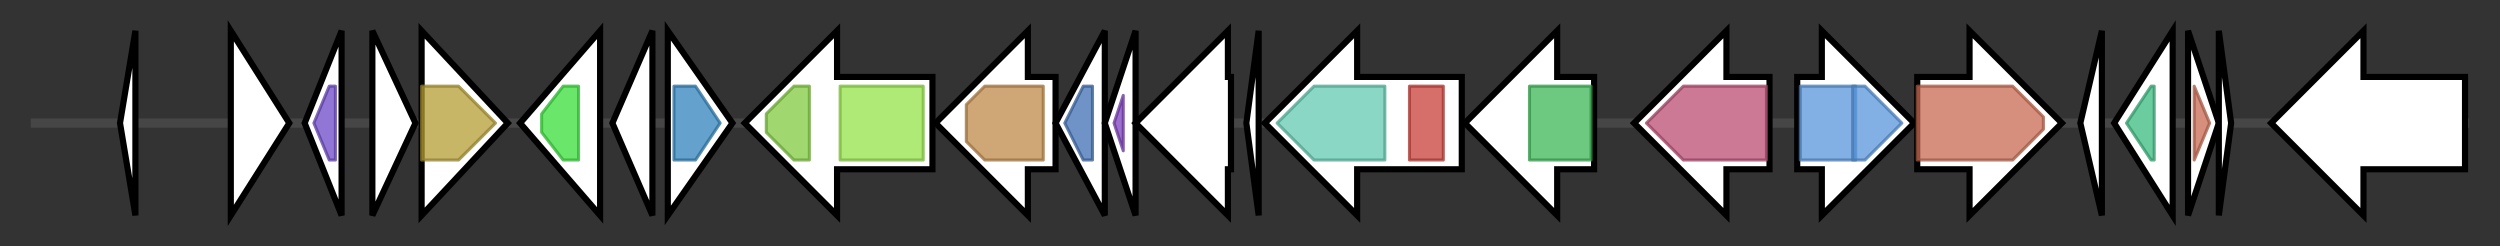 <svg version="1.1" baseProfile="full" xmlns="http://www.w3.org/2000/svg" width="812.367" height="80">
	<rect width="100%" height="100%" fill="#333333" stroke="none"/>
	<g>
		<line x1="10" y1="40.0" x2="802.367" y2="40.0" style="stroke:rgb(70,70,70); stroke-width:3 "/>
		<g>
			<title> (ctg7_295)</title>
			<polygon class=" (ctg7_295)" points="39,40 44,10 44,70" fill="rgb(255,255,255)" fill-opacity="1.0" stroke="rgb(0,0,0)" stroke-width="2"  />
		</g>
		<g>
			<title> (ctg7_296)</title>
			<polygon class=" (ctg7_296)" points="75,10 94,40 75,70" fill="rgb(255,255,255)" fill-opacity="1.0" stroke="rgb(0,0,0)" stroke-width="2"  />
		</g>
		<g>
			<title> (ctg7_297)</title>
			<polygon class=" (ctg7_297)" points="99,40 111,10 111,70" fill="rgb(255,255,255)" fill-opacity="1.0" stroke="rgb(0,0,0)" stroke-width="2"  />
			<g>
				<title>DUF423 (PF04241)
"Protein of unknown function (DUF423)"</title>
				<polygon class="PF04241" points="102,40 107,28 109,28 109,52 107,52" stroke-linejoin="round" width="8" height="24" fill="rgb(109,73,199)" stroke="rgb(87,58,159)" stroke-width="1" opacity="0.75" />
			</g>
		</g>
		<g>
			<title> (ctg7_298)</title>
			<polygon class=" (ctg7_298)" points="121,10 135,40 121,70" fill="rgb(255,255,255)" fill-opacity="1.0" stroke="rgb(0,0,0)" stroke-width="2"  />
		</g>
		<g>
			<title> (ctg7_299)</title>
			<polygon class=" (ctg7_299)" points="137,10 165,40 137,70" fill="rgb(255,255,255)" fill-opacity="1.0" stroke="rgb(0,0,0)" stroke-width="2"  />
			<g>
				<title>DegV (PF02645)
"Uncharacterised protein, DegV family COG1307"</title>
				<polygon class="PF02645" points="137,28 149,28 161,40 149,52 137,52" stroke-linejoin="round" width="27" height="24" fill="rgb(181,157,53)" stroke="rgb(144,125,42)" stroke-width="1" opacity="0.75" />
			</g>
		</g>
		<g>
			<title> (ctg7_300)</title>
			<polygon class=" (ctg7_300)" points="169,40 195,10 195,70" fill="rgb(255,255,255)" fill-opacity="1.0" stroke="rgb(0,0,0)" stroke-width="2"  />
			<g>
				<title>Polysacc_deac_1 (PF01522)
"Polysaccharide deacetylase"</title>
				<polygon class="PF01522" points="176,37 183,28 188,28 188,52 183,52 176,43" stroke-linejoin="round" width="12" height="24" fill="rgb(56,221,58)" stroke="rgb(44,176,46)" stroke-width="1" opacity="0.75" />
			</g>
		</g>
		<g>
			<title> (ctg7_301)</title>
			<polygon class=" (ctg7_301)" points="199,40 212,10 212,70" fill="rgb(255,255,255)" fill-opacity="1.0" stroke="rgb(0,0,0)" stroke-width="2"  />
		</g>
		<g>
			<title> (ctg7_302)</title>
			<polygon class=" (ctg7_302)" points="217,10 238,40 217,70" fill="rgb(255,255,255)" fill-opacity="1.0" stroke="rgb(0,0,0)" stroke-width="2"  />
			<g>
				<title>APS_kinase (PF01583)
"Adenylylsulphate kinase"</title>
				<polygon class="PF01583" points="219,28 226,28 234,40 234,40 226,52 219,52" stroke-linejoin="round" width="15" height="24" fill="rgb(48,131,188)" stroke="rgb(38,104,150)" stroke-width="1" opacity="0.75" />
			</g>
		</g>
		<g>
			<title> (ctg7_303)</title>
			<polygon class=" (ctg7_303)" points="303,25 272,25 272,10 242,40 272,70 272,55 303,55" fill="rgb(255,255,255)" fill-opacity="1.0" stroke="rgb(0,0,0)" stroke-width="2"  />
			<g>
				<title>ABC_tran (PF00005)
"ABC transporter"</title>
				<polygon class="PF00005" points="249,37 258,28 263,28 263,52 258,52 249,43" stroke-linejoin="round" width="14" height="24" fill="rgb(129,201,63)" stroke="rgb(103,160,50)" stroke-width="1" opacity="0.75" />
			</g>
			<g>
				<title>ABC_membrane (PF00664)
"ABC transporter transmembrane region"</title>
				<rect class="PF00664" x="273" y="28" stroke-linejoin="round" width="27" height="24" fill="rgb(149,226,73)" stroke="rgb(119,180,58)" stroke-width="1" opacity="0.75" />
			</g>
		</g>
		<g>
			<title> (ctg7_304)</title>
			<polygon class=" (ctg7_304)" points="343,25 334,25 334,10 304,40 334,70 334,55 343,55" fill="rgb(255,255,255)" fill-opacity="1.0" stroke="rgb(0,0,0)" stroke-width="2"  />
			<g>
				<title>NTP_transf_5 (PF14907)
"Uncharacterised nucleotidyltransferase"</title>
				<polygon class="PF14907" points="314,34 320,28 339,28 339,52 320,52 314,46" stroke-linejoin="round" width="25" height="24" fill="rgb(191,137,74)" stroke="rgb(152,109,59)" stroke-width="1" opacity="0.75" />
			</g>
		</g>
		<g>
			<title> (ctg7_305)</title>
			<polygon class=" (ctg7_305)" points="343,40 359,10 359,70" fill="rgb(255,255,255)" fill-opacity="1.0" stroke="rgb(0,0,0)" stroke-width="2"  />
			<g>
				<title>Transglut_core3 (PF13471)
"Transglutaminase-like superfamily"</title>
				<polygon class="PF13471" points="346,40 352,28 355,28 355,52 352,52" stroke-linejoin="round" width="11" height="24" fill="rgb(63,111,179)" stroke="rgb(50,88,143)" stroke-width="1" opacity="0.75" />
			</g>
		</g>
		<g>
			<title> (ctg7_306)</title>
			<polygon class=" (ctg7_306)" points="359,40 369,10 369,70" fill="rgb(255,255,255)" fill-opacity="1.0" stroke="rgb(0,0,0)" stroke-width="2"  />
			<g>
				<title>PqqD (PF05402)
"Coenzyme PQQ synthesis protein D (PqqD)"</title>
				<polygon class="PF05402" points="362,40 365,31 365,49" stroke-linejoin="round" width="6" height="24" fill="rgb(124,62,188)" stroke="rgb(99,49,150)" stroke-width="1" opacity="0.75" />
			</g>
		</g>
		<g>
			<title> (ctg7_307)</title>
			<polygon class=" (ctg7_307)" points="400,25 399,25 399,10 369,40 399,70 399,55 400,55" fill="rgb(255,255,255)" fill-opacity="1.0" stroke="rgb(0,0,0)" stroke-width="2"  />
		</g>
		<g>
			<title> (ctg7_308)</title>
			<polygon class=" (ctg7_308)" points="405,40 409,10 409,70" fill="rgb(255,255,255)" fill-opacity="1.0" stroke="rgb(0,0,0)" stroke-width="2"  />
		</g>
		<g>
			<title> (ctg7_309)</title>
			<polygon class=" (ctg7_309)" points="475,25 441,25 441,10 411,40 441,70 441,55 475,55" fill="rgb(255,255,255)" fill-opacity="1.0" stroke="rgb(0,0,0)" stroke-width="2"  />
			<g>
				<title>Asn_synthase (PF00733)
"Asparagine synthase"</title>
				<polygon class="PF00733" points="415,40 427,28 450,28 450,52 427,52" stroke-linejoin="round" width="38" height="24" fill="rgb(97,201,176)" stroke="rgb(77,160,140)" stroke-width="1" opacity="0.75" />
			</g>
			<g>
				<title>GATase_7 (PF13537)
"Glutamine amidotransferase domain"</title>
				<rect class="PF13537" x="458" y="28" stroke-linejoin="round" width="11" height="24" fill="rgb(200,63,57)" stroke="rgb(160,50,45)" stroke-width="1" opacity="0.75" />
			</g>
		</g>
		<g>
			<title> (ctg7_310)</title>
			<polygon class=" (ctg7_310)" points="518,25 506,25 506,10 476,40 506,70 506,55 518,55" fill="rgb(255,255,255)" fill-opacity="1.0" stroke="rgb(0,0,0)" stroke-width="2"  />
			<g>
				<title>Sulfotransfer_3 (PF13469)
"Sulfotransferase family"</title>
				<rect class="PF13469" x="497" y="28" stroke-linejoin="round" width="20" height="24" fill="rgb(59,182,84)" stroke="rgb(47,145,67)" stroke-width="1" opacity="0.75" />
			</g>
		</g>
		<g>
			<title> (ctg7_311)</title>
			<polygon class=" (ctg7_311)" points="575,25 561,25 561,10 531,40 561,70 561,55 575,55" fill="rgb(255,255,255)" fill-opacity="1.0" stroke="rgb(0,0,0)" stroke-width="2"  />
			<g>
				<title>ATG22 (PF11700)
"Vacuole effluxer Atg22 like"</title>
				<polygon class="PF11700" points="535,40 547,28 574,28 574,52 547,52" stroke-linejoin="round" width="41" height="24" fill="rgb(187,76,115)" stroke="rgb(149,60,92)" stroke-width="1" opacity="0.75" />
			</g>
		</g>
		<g>
			<title> (ctg7_312)</title>
			<polygon class=" (ctg7_312)" points="584,25 592,25 592,10 622,40 592,70 592,55 584,55" fill="rgb(255,255,255)" fill-opacity="1.0" stroke="rgb(0,0,0)" stroke-width="2"  />
			<g>
				<title>DUF444 (PF04285)
"Protein of unknown function (DUF444)"</title>
				<rect class="PF04285" x="585" y="28" stroke-linejoin="round" width="18" height="24" fill="rgb(88,149,218)" stroke="rgb(70,119,174)" stroke-width="1" opacity="0.75" />
			</g>
			<g>
				<title>DUF444 (PF04285)
"Protein of unknown function (DUF444)"</title>
				<polygon class="PF04285" points="602,28 606,28 618,40 606,52 602,52" stroke-linejoin="round" width="19" height="24" fill="rgb(88,149,218)" stroke="rgb(70,119,174)" stroke-width="1" opacity="0.75" />
			</g>
		</g>
		<g>
			<title> (ctg7_313)</title>
			<polygon class=" (ctg7_313)" points="623,25 640,25 640,10 670,40 640,70 640,55 623,55" fill="rgb(255,255,255)" fill-opacity="1.0" stroke="rgb(0,0,0)" stroke-width="2"  />
			<g>
				<title>SpoVR (PF04293)
"SpoVR like protein"</title>
				<polygon class="PF04293" points="623,28 654,28 664,38 664,42 654,52 623,52" stroke-linejoin="round" width="41" height="24" fill="rgb(199,106,81)" stroke="rgb(159,84,64)" stroke-width="1" opacity="0.75" />
			</g>
		</g>
		<g>
			<title> (ctg7_314)</title>
			<polygon class=" (ctg7_314)" points="676,40 683,10 683,70" fill="rgb(255,255,255)" fill-opacity="1.0" stroke="rgb(0,0,0)" stroke-width="2"  />
		</g>
		<g>
			<title> (ctg7_315)</title>
			<polygon class=" (ctg7_315)" points="687,40 706,10 706,70" fill="rgb(255,255,255)" fill-opacity="1.0" stroke="rgb(0,0,0)" stroke-width="2"  />
			<g>
				<title>Mrr_cat (PF04471)
"Restriction endonuclease"</title>
				<polygon class="PF04471" points="691,40 699,28 700,28 700,52 699,52" stroke-linejoin="round" width="11" height="24" fill="rgb(58,187,128)" stroke="rgb(46,149,102)" stroke-width="1" opacity="0.75" />
			</g>
		</g>
		<g>
			<title> (ctg7_316)</title>
			<polygon class=" (ctg7_316)" points="711,10 721,40 711,70" fill="rgb(255,255,255)" fill-opacity="1.0" stroke="rgb(0,0,0)" stroke-width="2"  />
			<g>
				<title>SpoVR (PF04293)
"SpoVR like protein"</title>
				<polygon class="PF04293" points="713,28 713,28 718,40 713,52 713,52" stroke-linejoin="round" width="7" height="24" fill="rgb(199,106,81)" stroke="rgb(159,84,64)" stroke-width="1" opacity="0.75" />
			</g>
		</g>
		<g>
			<title> (ctg7_317)</title>
			<polygon class=" (ctg7_317)" points="721,10 725,40 721,70" fill="rgb(255,255,255)" fill-opacity="1.0" stroke="rgb(0,0,0)" stroke-width="2"  />
		</g>
		<g>
			<title> (ctg7_318)</title>
			<polygon class=" (ctg7_318)" points="801,25 768,25 768,10 738,40 768,70 768,55 801,55" fill="rgb(255,255,255)" fill-opacity="1.0" stroke="rgb(0,0,0)" stroke-width="2"  />
		</g>
	</g>
</svg>
